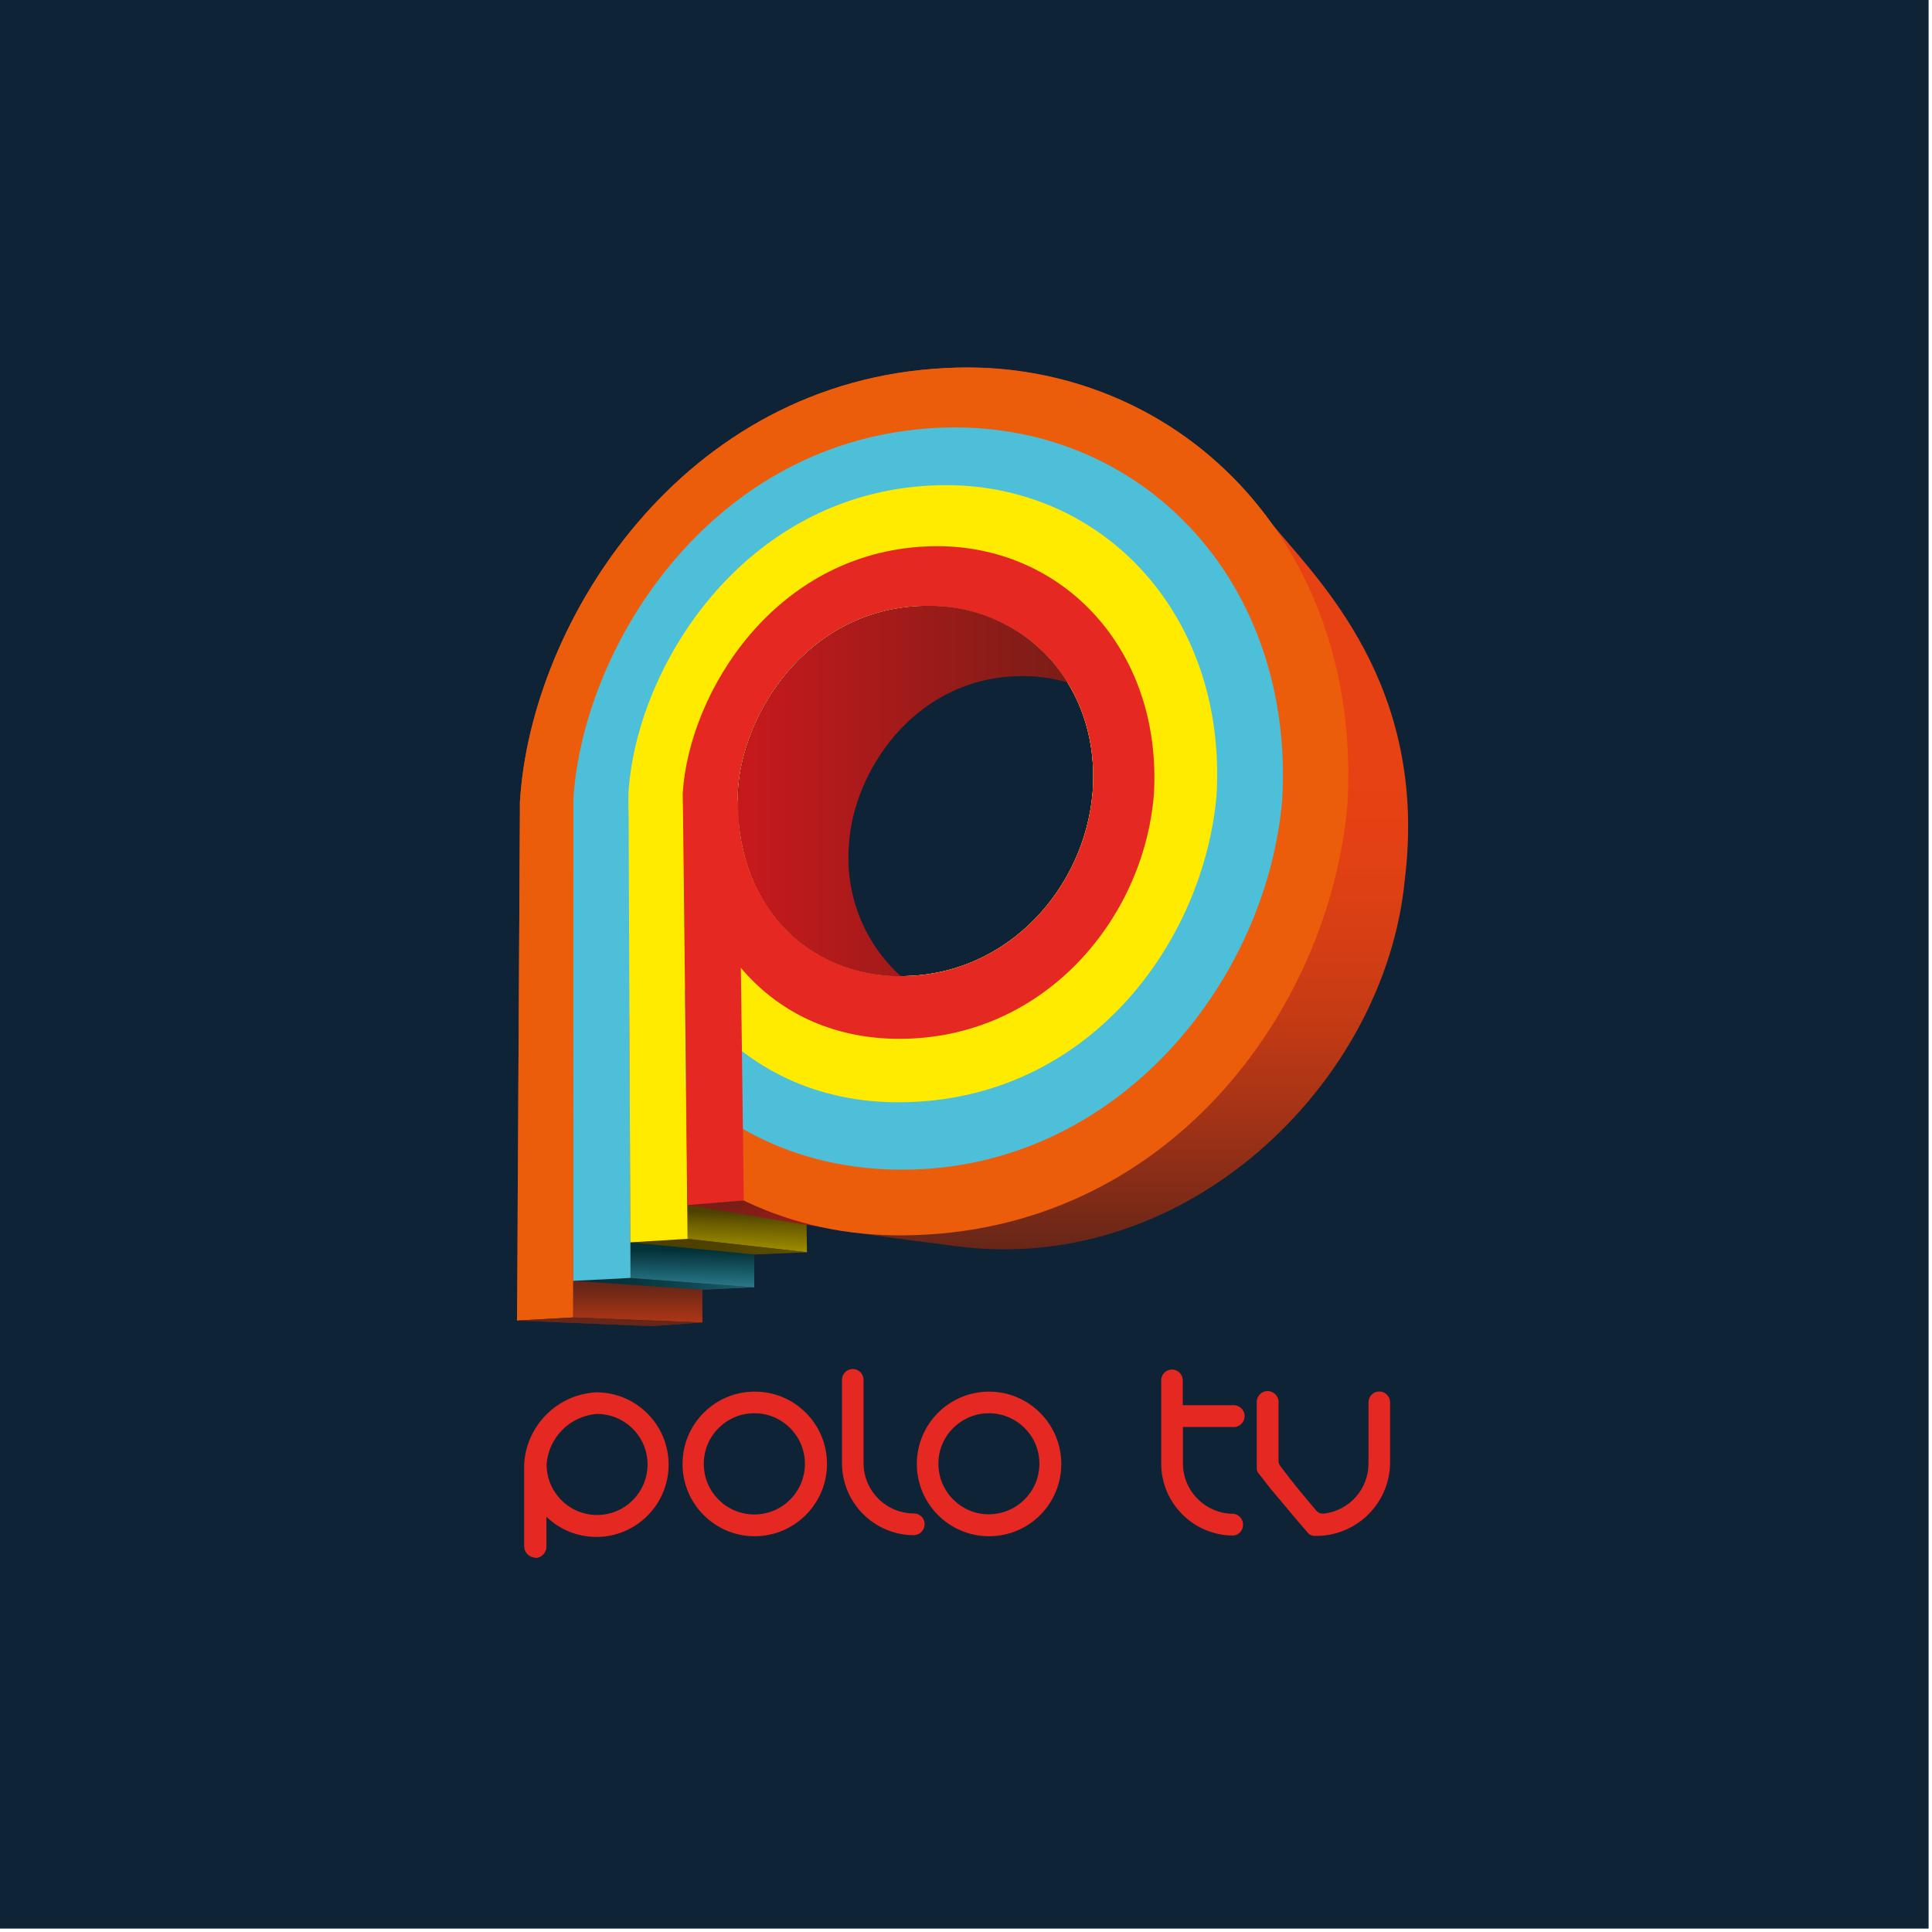 <svg width="284" height="284" viewBox="0 0 284 284" fill="none" xmlns="http://www.w3.org/2000/svg">
<rect width="283.5" height="283.5" fill="#0E2335"/>
<path d="M186.992 77.024C186.531 76.384 186.071 75.795 185.61 75.18C174.506 60.915 157.082 53.027 139.044 54.103C100.179 55.972 78.073 91.495 76.435 117.746L76 194.118L95.803 194.938L103.198 194.4V189.585L110.797 189.226V184.386L118.575 184.053V180.006L120.75 180.39C122.746 180.826 124.767 181.133 126.788 181.338C131.138 181.978 135.692 182.567 140.707 183.208C174.659 187.562 203.571 159.108 206.488 129.45C210.096 100.535 193.439 84.964 186.992 77.024ZM160.613 116.491C159.461 130.372 148.28 143.485 132.366 143.485C118.882 143.485 107.829 133.189 108.469 116.261C109.108 105.043 118.473 89.856 135.155 89.087C149.969 88.396 161.866 100.202 160.613 116.491Z" fill="url(#paint0_linear_16_249)"/>
<path d="M118.626 184.078L118.549 180.032L101.023 177.138L101.074 182.106L118.626 184.078Z" fill="url(#paint1_linear_16_249)"/>
<path d="M92.656 182.618L110.848 184.411L118.626 184.078L101.074 182.106L92.656 182.618Z" fill="url(#paint2_linear_16_249)"/>
<path d="M120.647 180.365L101.074 177.138L109.338 176.472C109.313 176.446 120.647 180.365 120.647 180.365Z" fill="url(#paint3_linear_16_249)"/>
<path d="M139.044 54.102C100.102 55.972 77.97 91.623 76.435 117.899C76.435 152.807 99.079 181.953 132.903 181.594C171.666 181.235 195.461 148.453 198.071 118.207C200.297 79.944 173.252 52.463 139.044 54.102ZM160.613 116.491C159.461 130.372 148.28 143.485 132.366 143.485C118.882 143.485 107.829 133.189 108.469 116.26C109.108 105.043 118.473 89.855 135.155 89.087C149.969 88.396 161.867 100.202 160.613 116.491Z" fill="#EB5D0B"/>
<path d="M137.867 62.887C104.58 64.475 85.723 94.952 84.29 117.413C84.29 147.275 102.61 171.939 132.622 171.939C164.272 171.939 186.224 144.176 188.476 117.592C190.369 84.964 167.214 61.478 137.867 62.887ZM160.613 116.491C159.462 130.372 148.28 143.485 132.366 143.485C118.882 143.485 107.829 133.189 108.469 116.26C109.108 105.043 118.473 89.855 135.155 89.087C149.969 88.396 161.867 100.202 160.613 116.491Z" fill="#4EBFD9"/>
<path d="M136.946 71.364C109.313 72.67 93.475 98.025 92.375 116.67C92.375 141.487 107.573 162.335 132.545 162.027C160.075 161.745 176.937 138.465 178.83 116.926C180.416 89.727 161.201 70.186 136.946 71.364ZM160.613 116.491C159.461 130.372 148.28 143.485 132.366 143.485C118.882 143.485 107.829 133.189 108.469 116.26C109.108 105.043 118.473 89.855 135.155 89.087C149.969 88.396 161.866 100.202 160.613 116.491Z" fill="#FFEB00"/>
<path d="M136.076 80.328C113.944 81.378 101.33 101.636 100.358 116.593C100.358 136.467 112.127 152.705 132.238 152.705C153.269 152.705 168.109 135.315 169.619 116.798C170.898 95.003 155.521 79.38 136.076 80.328ZM160.613 116.491C159.461 130.372 148.28 143.485 132.366 143.485C118.882 143.485 107.829 133.189 108.468 116.26C109.108 105.043 118.472 89.855 135.154 89.087C149.969 88.396 161.866 100.202 160.613 116.491ZM184.74 215.887V206.283C184.638 205.412 185.277 204.593 186.147 204.49C187.017 204.388 187.836 205.028 187.938 205.899C187.964 206.027 187.964 206.155 187.938 206.283V214.735C187.938 215.016 188.041 215.298 188.22 215.529C190.395 218.423 191.674 219.883 193.49 222.059C193.721 222.341 194.053 222.495 194.437 222.495H194.642C198.377 222.034 201.166 218.884 201.166 215.119V206.129C201.166 205.259 201.883 204.542 202.753 204.542C203.622 204.542 204.339 205.259 204.339 206.129V215.144C204.211 221.137 199.273 225.875 193.286 225.773C192.902 225.799 192.544 225.645 192.288 225.363C189.857 222.572 188.629 221.009 186.761 218.832L185.073 216.656C184.842 216.425 184.74 216.143 184.74 215.887ZM87.744 207.845C83.778 208.153 80.631 211.303 80.349 215.273C80.349 219.37 83.676 222.7 87.769 222.7C91.863 222.7 95.189 219.37 95.189 215.273C95.189 211.175 91.863 207.845 87.744 207.845C87.769 207.845 87.769 207.845 87.744 207.845ZM78.789 228.974C77.868 229 77.1 228.283 77.049 227.361C77.049 227.335 77.049 227.284 77.049 227.258V215.298C77.33 209.561 81.936 204.951 87.667 204.67C93.526 204.67 98.285 209.433 98.285 215.298C98.285 221.163 93.526 225.927 87.667 225.927C84.929 225.927 82.294 224.877 80.324 222.956V227.31C80.349 228.232 79.607 229 78.686 229.026H78.661L78.789 228.974ZM110.925 207.743C106.831 207.717 103.479 211.021 103.454 215.144C103.428 219.242 106.729 222.597 110.848 222.623C114.942 222.649 118.293 219.345 118.319 215.221C118.319 215.196 118.319 215.196 118.319 215.17C118.319 211.072 114.993 207.743 110.899 207.743H110.925ZM110.925 225.824C105.065 225.824 100.306 221.035 100.332 215.17C100.332 209.305 105.117 204.542 110.976 204.567C116.835 204.567 121.568 209.331 121.568 215.196C121.568 221.061 116.784 225.824 110.925 225.824ZM134.387 225.671C128.528 225.671 123.769 220.933 123.769 215.068V202.826C123.769 201.955 124.485 201.238 125.355 201.238C126.225 201.238 126.941 201.955 126.941 202.826V215.068C126.941 219.165 130.268 222.469 134.336 222.469C135.206 222.469 135.922 223.161 135.922 224.031C135.922 224.928 135.231 225.645 134.336 225.671H134.387ZM145.389 207.743C141.295 207.743 137.943 211.047 137.943 215.144C137.943 219.242 141.244 222.597 145.338 222.597C149.431 222.597 152.783 219.293 152.783 215.196V215.17C152.809 211.072 149.483 207.768 145.389 207.743ZM145.389 225.824C139.53 225.824 134.771 221.061 134.771 215.196C134.771 209.331 139.53 204.567 145.389 204.567C151.248 204.567 156.007 209.331 156.007 215.196C156.007 221.061 151.274 225.824 145.389 225.824ZM173.866 206.565H181.158C182.028 206.462 182.847 207.103 182.949 207.973C183.051 208.844 182.412 209.664 181.542 209.766C181.414 209.792 181.286 209.792 181.158 209.766H173.892V215.17C173.917 219.242 177.243 222.52 181.312 222.52C182.181 222.623 182.821 223.417 182.719 224.313C182.642 225.056 182.054 225.645 181.312 225.722C175.452 225.722 170.693 220.984 170.693 215.119V202.902C170.693 202.032 171.41 201.315 172.28 201.315C173.15 201.315 173.866 202.032 173.866 202.902V206.565Z" fill="#E52821"/>
<path d="M76 194.118L76.435 117.771H84.29L84.264 193.657L76 194.118Z" fill="#EB5D0B"/>
<path d="M103.249 194.4V189.585L84.264 188.279V193.657L103.249 194.4Z" fill="url(#paint4_linear_16_249)"/>
<path d="M76 194.118L95.803 194.937L103.198 194.4L84.29 193.657C84.264 193.657 76 194.118 76 194.118Z" fill="#662618"/>
<path d="M110.874 189.252V184.411L92.682 182.618L92.708 187.869C92.682 187.869 110.874 189.252 110.874 189.252Z" fill="url(#paint5_linear_16_249)"/>
<path d="M84.264 188.279L103.249 189.585L110.848 189.226L92.682 187.869C92.707 187.869 84.264 188.279 84.264 188.279Z" fill="url(#paint6_linear_16_249)"/>
<path d="M84.264 188.279L84.29 117.771L92.375 117.695L92.682 187.843C92.682 187.869 84.264 188.279 84.264 188.279Z" fill="#4EBFD9"/>
<path d="M92.656 182.618L92.4 117.72H100.383L101.074 182.106L92.656 182.618Z" fill="#FFEB00"/>
<path d="M101.049 177.138L100.383 117.72H108.596L109.338 176.472C109.313 176.446 101.049 177.138 101.049 177.138Z" fill="#E52821"/>
<path d="M124.818 123.944C125.432 113.802 134.003 100.023 149.253 99.408C151.837 99.28 154.447 99.588 156.928 100.33C152.323 92.852 143.956 88.549 135.206 89.113C118.524 89.907 109.134 105.068 108.52 116.286C107.803 133.189 118.857 143.51 132.417 143.51C126.942 138.542 124.127 131.294 124.818 123.944Z" fill="url(#paint7_linear_16_249)"/>
<defs>
<linearGradient id="paint0_linear_16_249" x1="141.497" y1="183.589" x2="141.497" y2="79.104" gradientUnits="userSpaceOnUse">
<stop stop-color="#662618"/>
<stop offset="0.07" stop-color="#7F2B17"/>
<stop offset="0.19" stop-color="#A43316"/>
<stop offset="0.31" stop-color="#C13A14"/>
<stop offset="0.43" stop-color="#D53E14"/>
<stop offset="0.55" stop-color="#E24113"/>
<stop offset="0.66" stop-color="#E64213"/>
</linearGradient>
<linearGradient id="paint1_linear_16_249" x1="109.839" y1="178.314" x2="108.982" y2="199.694" gradientUnits="userSpaceOnUse">
<stop stop-color="#4D4000"/>
<stop offset="0.08" stop-color="#6A5C00"/>
<stop offset="0.23" stop-color="#978700"/>
<stop offset="0.37" stop-color="#BDAB00"/>
<stop offset="0.52" stop-color="#DAC700"/>
<stop offset="0.66" stop-color="#EEDB00"/>
<stop offset="0.8" stop-color="#FBE700"/>
<stop offset="0.94" stop-color="#FFEB00"/>
</linearGradient>
<linearGradient id="paint2_linear_16_249" x1="92.267" y1="183.252" x2="143.851" y2="183.252" gradientUnits="userSpaceOnUse">
<stop stop-color="#4D4000"/>
<stop offset="0.27" stop-color="#4F4200"/>
<stop offset="0.41" stop-color="#574A00"/>
<stop offset="0.53" stop-color="#655700"/>
<stop offset="0.62" stop-color="#786900"/>
<stop offset="0.71" stop-color="#918100"/>
<stop offset="0.79" stop-color="#B09F00"/>
<stop offset="0.87" stop-color="#D3C100"/>
<stop offset="0.94" stop-color="#FFEB00"/>
</linearGradient>
<linearGradient id="paint3_linear_16_249" x1="110.223" y1="176.547" x2="113.726" y2="188.655" gradientUnits="userSpaceOnUse">
<stop stop-color="#7A1D16"/>
<stop offset="0.96" stop-color="#C5191D"/>
</linearGradient>
<linearGradient id="paint4_linear_16_249" x1="93.766" y1="188.981" x2="93.766" y2="199.829" gradientUnits="userSpaceOnUse">
<stop stop-color="#662618"/>
<stop offset="0.89" stop-color="#E64213"/>
</linearGradient>
<linearGradient id="paint5_linear_16_249" x1="101.759" y1="183.519" x2="101.536" y2="194.689" gradientUnits="userSpaceOnUse">
<stop offset="0.03" stop-color="#033138"/>
<stop offset="0.95" stop-color="#4EBFD9"/>
</linearGradient>
<linearGradient id="paint6_linear_16_249" x1="85.361" y1="188.731" x2="136.857" y2="188.731" gradientUnits="userSpaceOnUse">
<stop offset="0.03" stop-color="#033138"/>
<stop offset="0.15" stop-color="#06363E"/>
<stop offset="0.3" stop-color="#0E454F"/>
<stop offset="0.47" stop-color="#1B5E6B"/>
<stop offset="0.66" stop-color="#2D8092"/>
<stop offset="0.87" stop-color="#44ACC3"/>
<stop offset="0.95" stop-color="#4EBFD9"/>
</linearGradient>
<linearGradient id="paint7_linear_16_249" x1="108.579" y1="116.276" x2="156.926" y2="116.276" gradientUnits="userSpaceOnUse">
<stop offset="0.04" stop-color="#C5191D"/>
<stop offset="1" stop-color="#7A1D16"/>
</linearGradient>
</defs>
</svg>
